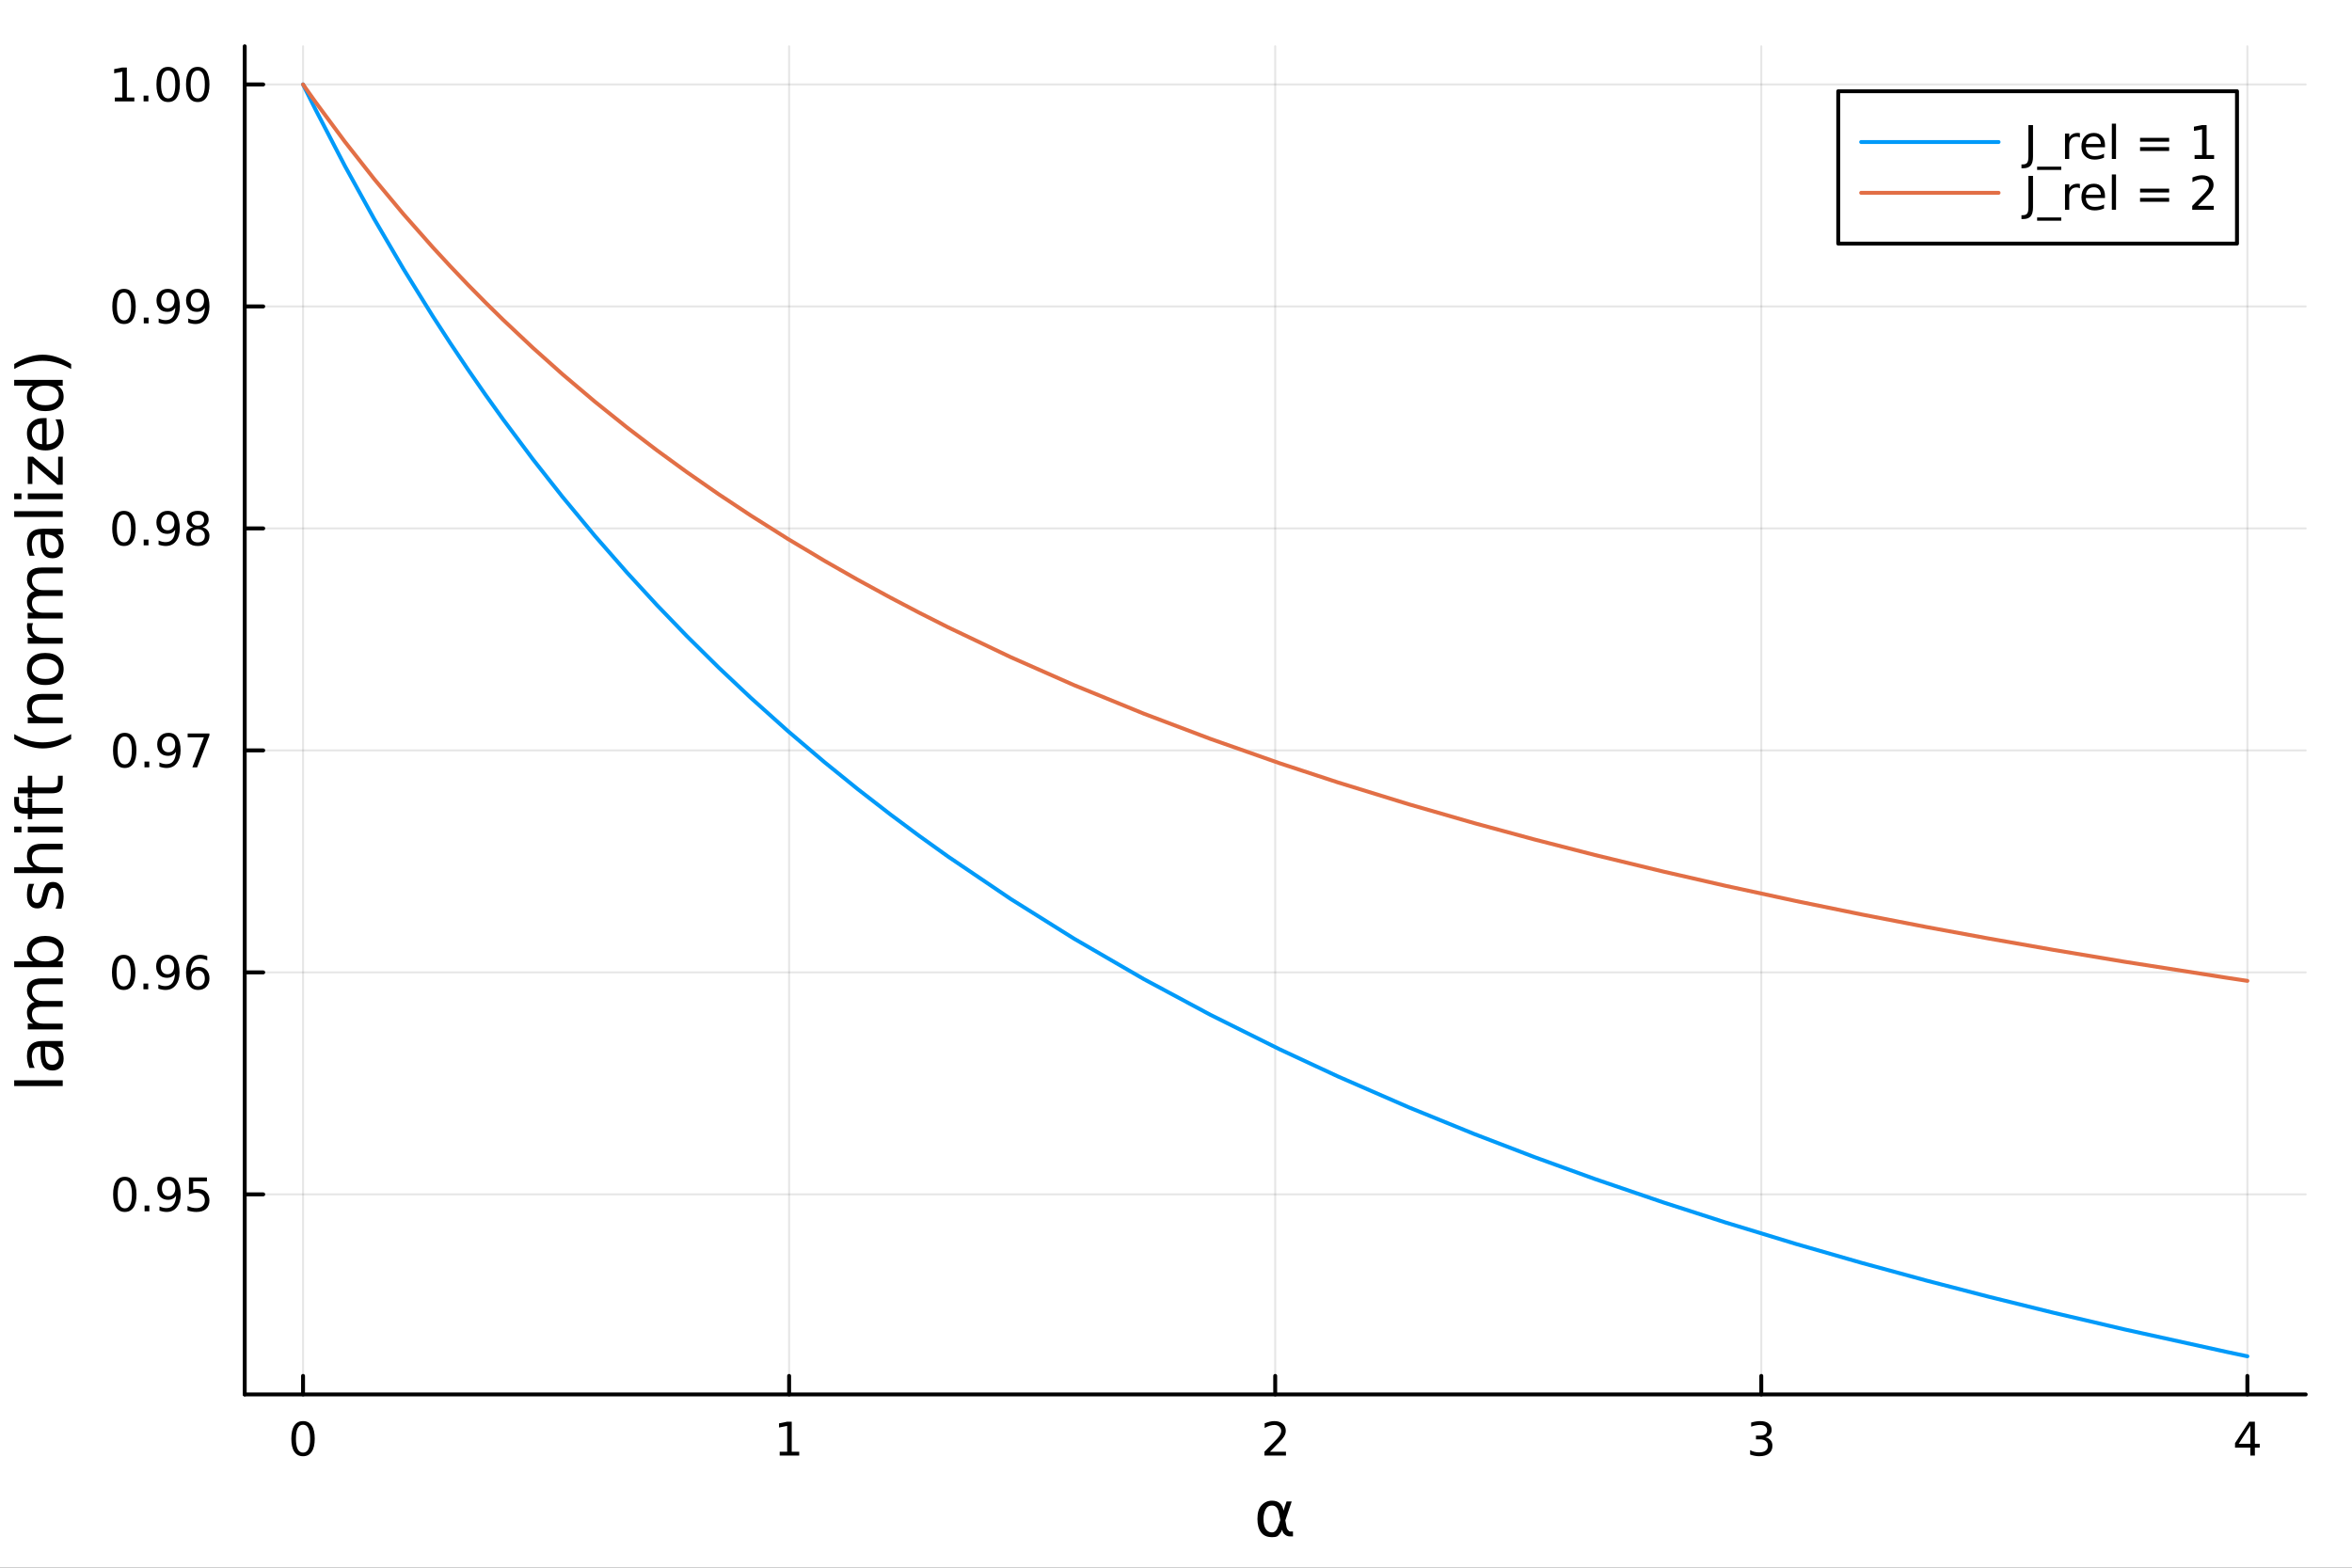 <?xml version="1.0" encoding="utf-8"?>
<svg xmlns="http://www.w3.org/2000/svg" xmlns:xlink="http://www.w3.org/1999/xlink" width="600" height="400" viewBox="0 0 2400 1600">
<rect x="0" y="0" width="2400" height="1600" fill="#333333" stroke="none"/>
<defs>
  <clipPath id="clip890">
    <rect x="0" y="0" width="2400" height="1600"/>
  </clipPath>
</defs>
<path clip-path="url(#clip890)" d="M0 1600 L2400 1600 L2400 0 L0 0  Z" fill="#ffffff" fill-rule="evenodd" fill-opacity="1"/>
<defs>
  <clipPath id="clip891">
    <rect x="480" y="0" width="1681" height="1600"/>
  </clipPath>
</defs>
<path clip-path="url(#clip890)" d="M249.704 1423.18 L2352.76 1423.18 L2352.76 47.244 L249.704 47.244  Z" fill="#ffffff" fill-rule="evenodd" fill-opacity="1"/>
<defs>
  <clipPath id="clip892">
    <rect x="249" y="47" width="2104" height="1377"/>
  </clipPath>
</defs>
<polyline clip-path="url(#clip892)" style="stroke:#000000; stroke-linecap:round; stroke-linejoin:round; stroke-width:2; stroke-opacity:0.1; fill:none" points="309.224,1423.18 309.224,47.244 "/>
<polyline clip-path="url(#clip892)" style="stroke:#000000; stroke-linecap:round; stroke-linejoin:round; stroke-width:2; stroke-opacity:0.1; fill:none" points="805.227,1423.18 805.227,47.244 "/>
<polyline clip-path="url(#clip892)" style="stroke:#000000; stroke-linecap:round; stroke-linejoin:round; stroke-width:2; stroke-opacity:0.1; fill:none" points="1301.23,1423.18 1301.23,47.244 "/>
<polyline clip-path="url(#clip892)" style="stroke:#000000; stroke-linecap:round; stroke-linejoin:round; stroke-width:2; stroke-opacity:0.1; fill:none" points="1797.23,1423.18 1797.23,47.244 "/>
<polyline clip-path="url(#clip892)" style="stroke:#000000; stroke-linecap:round; stroke-linejoin:round; stroke-width:2; stroke-opacity:0.1; fill:none" points="2293.24,1423.18 2293.24,47.244 "/>
<polyline clip-path="url(#clip890)" style="stroke:#000000; stroke-linecap:round; stroke-linejoin:round; stroke-width:4; stroke-opacity:1; fill:none" points="249.704,1423.18 2352.76,1423.18 "/>
<polyline clip-path="url(#clip890)" style="stroke:#000000; stroke-linecap:round; stroke-linejoin:round; stroke-width:4; stroke-opacity:1; fill:none" points="309.224,1423.18 309.224,1404.28 "/>
<polyline clip-path="url(#clip890)" style="stroke:#000000; stroke-linecap:round; stroke-linejoin:round; stroke-width:4; stroke-opacity:1; fill:none" points="805.227,1423.18 805.227,1404.28 "/>
<polyline clip-path="url(#clip890)" style="stroke:#000000; stroke-linecap:round; stroke-linejoin:round; stroke-width:4; stroke-opacity:1; fill:none" points="1301.23,1423.18 1301.23,1404.28 "/>
<polyline clip-path="url(#clip890)" style="stroke:#000000; stroke-linecap:round; stroke-linejoin:round; stroke-width:4; stroke-opacity:1; fill:none" points="1797.23,1423.18 1797.23,1404.28 "/>
<polyline clip-path="url(#clip890)" style="stroke:#000000; stroke-linecap:round; stroke-linejoin:round; stroke-width:4; stroke-opacity:1; fill:none" points="2293.24,1423.18 2293.24,1404.28 "/>
<path clip-path="url(#clip890)" d="M309.224 1454.1 Q305.613 1454.1 303.785 1457.66 Q301.979 1461.2 301.979 1468.33 Q301.979 1475.44 303.785 1479.01 Q305.613 1482.55 309.224 1482.55 Q312.859 1482.55 314.664 1479.01 Q316.493 1475.44 316.493 1468.33 Q316.493 1461.2 314.664 1457.66 Q312.859 1454.1 309.224 1454.1 M309.224 1450.39 Q315.035 1450.39 318.09 1455 Q321.169 1459.58 321.169 1468.33 Q321.169 1477.06 318.09 1481.67 Q315.035 1486.25 309.224 1486.25 Q303.414 1486.25 300.336 1481.67 Q297.28 1477.06 297.28 1468.33 Q297.28 1459.58 300.336 1455 Q303.414 1450.39 309.224 1450.39 Z" fill="#000000" fill-rule="evenodd" fill-opacity="1" /><path clip-path="url(#clip890)" d="M795.609 1481.64 L803.248 1481.64 L803.248 1455.28 L794.938 1456.95 L794.938 1452.69 L803.202 1451.02 L807.878 1451.02 L807.878 1481.64 L815.516 1481.64 L815.516 1485.58 L795.609 1485.58 L795.609 1481.64 Z" fill="#000000" fill-rule="evenodd" fill-opacity="1" /><path clip-path="url(#clip890)" d="M1295.88 1481.64 L1312.2 1481.64 L1312.2 1485.58 L1290.26 1485.58 L1290.26 1481.64 Q1292.92 1478.89 1297.5 1474.26 Q1302.11 1469.61 1303.29 1468.27 Q1305.54 1465.74 1306.42 1464.01 Q1307.32 1462.25 1307.32 1460.56 Q1307.32 1457.8 1305.37 1456.07 Q1303.45 1454.33 1300.35 1454.33 Q1298.15 1454.33 1295.7 1455.09 Q1293.27 1455.86 1290.49 1457.41 L1290.49 1452.69 Q1293.31 1451.55 1295.77 1450.97 Q1298.22 1450.39 1300.26 1450.39 Q1305.63 1450.39 1308.82 1453.08 Q1312.02 1455.77 1312.02 1460.26 Q1312.02 1462.39 1311.21 1464.31 Q1310.42 1466.2 1308.31 1468.8 Q1307.73 1469.47 1304.63 1472.69 Q1301.53 1475.88 1295.88 1481.64 Z" fill="#000000" fill-rule="evenodd" fill-opacity="1" /><path clip-path="url(#clip890)" d="M1801.48 1466.95 Q1804.84 1467.66 1806.71 1469.93 Q1808.61 1472.2 1808.61 1475.53 Q1808.61 1480.65 1805.09 1483.45 Q1801.57 1486.25 1795.09 1486.25 Q1792.92 1486.25 1790.6 1485.81 Q1788.31 1485.39 1785.86 1484.54 L1785.86 1480.02 Q1787.8 1481.16 1790.11 1481.74 Q1792.43 1482.32 1794.95 1482.32 Q1799.35 1482.32 1801.64 1480.58 Q1803.96 1478.84 1803.96 1475.53 Q1803.96 1472.48 1801.8 1470.77 Q1799.67 1469.03 1795.86 1469.03 L1791.83 1469.03 L1791.83 1465.19 L1796.04 1465.19 Q1799.49 1465.19 1801.32 1463.82 Q1803.15 1462.43 1803.15 1459.84 Q1803.15 1457.18 1801.25 1455.77 Q1799.37 1454.33 1795.86 1454.33 Q1793.93 1454.33 1791.74 1454.75 Q1789.54 1455.16 1786.9 1456.04 L1786.9 1451.88 Q1789.56 1451.14 1791.87 1450.77 Q1794.21 1450.39 1796.27 1450.39 Q1801.6 1450.39 1804.7 1452.83 Q1807.8 1455.23 1807.8 1459.35 Q1807.8 1462.22 1806.16 1464.21 Q1804.51 1466.18 1801.48 1466.95 Z" fill="#000000" fill-rule="evenodd" fill-opacity="1" /><path clip-path="url(#clip890)" d="M2296.24 1455.09 L2284.44 1473.54 L2296.24 1473.54 L2296.24 1455.09 M2295.02 1451.02 L2300.9 1451.02 L2300.9 1473.54 L2305.83 1473.54 L2305.83 1477.43 L2300.9 1477.43 L2300.9 1485.58 L2296.24 1485.58 L2296.24 1477.43 L2280.64 1477.43 L2280.64 1472.92 L2295.02 1451.02 Z" fill="#000000" fill-rule="evenodd" fill-opacity="1" /><path clip-path="url(#clip890)" d="M1306.43 1551.46 L1305.03 1544.11 Q1303.6 1536.57 1297.94 1536.57 Q1293.67 1536.57 1291.73 1540.07 Q1289.28 1544.46 1289.28 1550.25 Q1289.28 1557.25 1291.67 1560.6 Q1294.08 1564 1297.94 1564 Q1302.2 1564 1304.49 1557.22 L1306.43 1551.46 M1309.71 1541.72 L1312.86 1532.4 L1318.08 1532.4 L1311.56 1551.72 L1312.83 1558.69 Q1313.12 1560.25 1314.23 1561.55 Q1315.54 1563.08 1316.56 1563.08 L1319.36 1563.08 L1319.36 1568.04 L1315.86 1568.04 Q1312.86 1568.04 1310.19 1565.37 Q1308.88 1564.03 1308.34 1561.23 Q1306.88 1564.77 1303.89 1567.53 Q1302.49 1568.84 1297.94 1568.84 Q1290.46 1568.84 1286.83 1564 Q1283.1 1559 1283.1 1550.25 Q1283.1 1540.89 1287.15 1536.5 Q1291.63 1531.6 1297.94 1531.6 Q1307.83 1531.6 1309.71 1541.72 Z" fill="#000000" fill-rule="evenodd" fill-opacity="1" /><polyline clip-path="url(#clip892)" style="stroke:#000000; stroke-linecap:round; stroke-linejoin:round; stroke-width:2; stroke-opacity:0.1; fill:none" points="249.704,1218.98 2352.76,1218.98 "/>
<polyline clip-path="url(#clip892)" style="stroke:#000000; stroke-linecap:round; stroke-linejoin:round; stroke-width:2; stroke-opacity:0.1; fill:none" points="249.704,992.421 2352.76,992.421 "/>
<polyline clip-path="url(#clip892)" style="stroke:#000000; stroke-linecap:round; stroke-linejoin:round; stroke-width:2; stroke-opacity:0.1; fill:none" points="249.704,765.862 2352.76,765.862 "/>
<polyline clip-path="url(#clip892)" style="stroke:#000000; stroke-linecap:round; stroke-linejoin:round; stroke-width:2; stroke-opacity:0.1; fill:none" points="249.704,539.303 2352.76,539.303 "/>
<polyline clip-path="url(#clip892)" style="stroke:#000000; stroke-linecap:round; stroke-linejoin:round; stroke-width:2; stroke-opacity:0.1; fill:none" points="249.704,312.744 2352.76,312.744 "/>
<polyline clip-path="url(#clip892)" style="stroke:#000000; stroke-linecap:round; stroke-linejoin:round; stroke-width:2; stroke-opacity:0.1; fill:none" points="249.704,86.186 2352.76,86.186 "/>
<polyline clip-path="url(#clip890)" style="stroke:#000000; stroke-linecap:round; stroke-linejoin:round; stroke-width:4; stroke-opacity:1; fill:none" points="249.704,1423.18 249.704,47.244 "/>
<polyline clip-path="url(#clip890)" style="stroke:#000000; stroke-linecap:round; stroke-linejoin:round; stroke-width:4; stroke-opacity:1; fill:none" points="249.704,1218.98 268.602,1218.98 "/>
<polyline clip-path="url(#clip890)" style="stroke:#000000; stroke-linecap:round; stroke-linejoin:round; stroke-width:4; stroke-opacity:1; fill:none" points="249.704,992.421 268.602,992.421 "/>
<polyline clip-path="url(#clip890)" style="stroke:#000000; stroke-linecap:round; stroke-linejoin:round; stroke-width:4; stroke-opacity:1; fill:none" points="249.704,765.862 268.602,765.862 "/>
<polyline clip-path="url(#clip890)" style="stroke:#000000; stroke-linecap:round; stroke-linejoin:round; stroke-width:4; stroke-opacity:1; fill:none" points="249.704,539.303 268.602,539.303 "/>
<polyline clip-path="url(#clip890)" style="stroke:#000000; stroke-linecap:round; stroke-linejoin:round; stroke-width:4; stroke-opacity:1; fill:none" points="249.704,312.744 268.602,312.744 "/>
<polyline clip-path="url(#clip890)" style="stroke:#000000; stroke-linecap:round; stroke-linejoin:round; stroke-width:4; stroke-opacity:1; fill:none" points="249.704,86.186 268.602,86.186 "/>
<path clip-path="url(#clip890)" d="M127.362 1204.78 Q123.751 1204.78 121.922 1208.34 Q120.117 1211.88 120.117 1219.01 Q120.117 1226.12 121.922 1229.69 Q123.751 1233.23 127.362 1233.23 Q130.996 1233.23 132.802 1229.69 Q134.63 1226.12 134.63 1219.01 Q134.63 1211.88 132.802 1208.34 Q130.996 1204.78 127.362 1204.78 M127.362 1201.07 Q133.172 1201.07 136.228 1205.68 Q139.306 1210.26 139.306 1219.01 Q139.306 1227.74 136.228 1232.35 Q133.172 1236.93 127.362 1236.93 Q121.552 1236.93 118.473 1232.35 Q115.418 1227.74 115.418 1219.01 Q115.418 1210.26 118.473 1205.68 Q121.552 1201.07 127.362 1201.07 Z" fill="#000000" fill-rule="evenodd" fill-opacity="1" /><path clip-path="url(#clip890)" d="M147.524 1230.38 L152.408 1230.38 L152.408 1236.26 L147.524 1236.26 L147.524 1230.38 Z" fill="#000000" fill-rule="evenodd" fill-opacity="1" /><path clip-path="url(#clip890)" d="M162.732 1235.54 L162.732 1231.28 Q164.491 1232.12 166.297 1232.56 Q168.102 1233 169.839 1233 Q174.468 1233 176.899 1229.89 Q179.352 1226.77 179.7 1220.43 Q178.357 1222.42 176.297 1223.48 Q174.237 1224.55 171.737 1224.55 Q166.552 1224.55 163.519 1221.42 Q160.51 1218.27 160.51 1212.83 Q160.51 1207.51 163.658 1204.29 Q166.806 1201.07 172.038 1201.07 Q178.033 1201.07 181.181 1205.68 Q184.352 1210.26 184.352 1219.01 Q184.352 1227.19 180.464 1232.07 Q176.598 1236.93 170.047 1236.93 Q168.288 1236.93 166.482 1236.58 Q164.677 1236.24 162.732 1235.54 M172.038 1220.89 Q175.186 1220.89 177.014 1218.74 Q178.866 1216.58 178.866 1212.83 Q178.866 1209.11 177.014 1206.95 Q175.186 1204.78 172.038 1204.78 Q168.889 1204.78 167.038 1206.95 Q165.209 1209.11 165.209 1212.83 Q165.209 1216.58 167.038 1218.74 Q168.889 1220.89 172.038 1220.89 Z" fill="#000000" fill-rule="evenodd" fill-opacity="1" /><path clip-path="url(#clip890)" d="M192.801 1201.7 L211.158 1201.7 L211.158 1205.63 L197.084 1205.63 L197.084 1214.11 Q198.102 1213.76 199.121 1213.6 Q200.139 1213.41 201.158 1213.41 Q206.945 1213.41 210.324 1216.58 Q213.704 1219.76 213.704 1225.17 Q213.704 1230.75 210.232 1233.85 Q206.76 1236.93 200.44 1236.93 Q198.264 1236.93 195.996 1236.56 Q193.75 1236.19 191.343 1235.45 L191.343 1230.75 Q193.426 1231.88 195.649 1232.44 Q197.871 1233 200.348 1233 Q204.352 1233 206.69 1230.89 Q209.028 1228.78 209.028 1225.17 Q209.028 1221.56 206.69 1219.45 Q204.352 1217.35 200.348 1217.35 Q198.473 1217.35 196.598 1217.76 Q194.746 1218.18 192.801 1219.06 L192.801 1201.7 Z" fill="#000000" fill-rule="evenodd" fill-opacity="1" /><path clip-path="url(#clip890)" d="M126.205 978.22 Q122.593 978.22 120.765 981.784 Q118.959 985.326 118.959 992.456 Q118.959 999.562 120.765 1003.13 Q122.593 1006.67 126.205 1006.67 Q129.839 1006.67 131.644 1003.13 Q133.473 999.562 133.473 992.456 Q133.473 985.326 131.644 981.784 Q129.839 978.22 126.205 978.22 M126.205 974.516 Q132.015 974.516 135.07 979.122 Q138.149 983.706 138.149 992.456 Q138.149 1001.18 135.07 1005.79 Q132.015 1010.37 126.205 1010.37 Q120.394 1010.37 117.316 1005.79 Q114.26 1001.18 114.26 992.456 Q114.26 983.706 117.316 979.122 Q120.394 974.516 126.205 974.516 Z" fill="#000000" fill-rule="evenodd" fill-opacity="1" /><path clip-path="url(#clip890)" d="M146.366 1003.82 L151.251 1003.82 L151.251 1009.7 L146.366 1009.7 L146.366 1003.82 Z" fill="#000000" fill-rule="evenodd" fill-opacity="1" /><path clip-path="url(#clip890)" d="M161.575 1008.98 L161.575 1004.72 Q163.334 1005.56 165.14 1006 Q166.945 1006.44 168.681 1006.44 Q173.311 1006.44 175.741 1003.34 Q178.195 1000.21 178.542 993.868 Q177.2 995.858 175.139 996.923 Q173.079 997.988 170.579 997.988 Q165.394 997.988 162.362 994.863 Q159.353 991.715 159.353 986.275 Q159.353 980.951 162.501 977.733 Q165.649 974.516 170.88 974.516 Q176.876 974.516 180.024 979.122 Q183.195 983.706 183.195 992.456 Q183.195 1000.63 179.306 1005.51 Q175.44 1010.37 168.889 1010.37 Q167.13 1010.37 165.325 1010.02 Q163.519 1009.68 161.575 1008.98 M170.88 994.331 Q174.028 994.331 175.857 992.178 Q177.709 990.025 177.709 986.275 Q177.709 982.548 175.857 980.395 Q174.028 978.22 170.88 978.22 Q167.732 978.22 165.88 980.395 Q164.052 982.548 164.052 986.275 Q164.052 990.025 165.88 992.178 Q167.732 994.331 170.88 994.331 Z" fill="#000000" fill-rule="evenodd" fill-opacity="1" /><path clip-path="url(#clip890)" d="M202.176 990.557 Q199.028 990.557 197.176 992.71 Q195.348 994.863 195.348 998.613 Q195.348 1002.34 197.176 1004.52 Q199.028 1006.67 202.176 1006.67 Q205.324 1006.67 207.153 1004.52 Q209.005 1002.34 209.005 998.613 Q209.005 994.863 207.153 992.71 Q205.324 990.557 202.176 990.557 M211.459 975.905 L211.459 980.164 Q209.699 979.331 207.894 978.891 Q206.112 978.451 204.352 978.451 Q199.723 978.451 197.269 981.576 Q194.838 984.701 194.491 991.02 Q195.857 989.007 197.917 987.942 Q199.977 986.854 202.454 986.854 Q207.662 986.854 210.672 990.025 Q213.704 993.173 213.704 998.613 Q213.704 1003.94 210.556 1007.15 Q207.408 1010.37 202.176 1010.37 Q196.181 1010.37 193.01 1005.79 Q189.838 1001.18 189.838 992.456 Q189.838 984.261 193.727 979.4 Q197.616 974.516 204.167 974.516 Q205.926 974.516 207.709 974.863 Q209.514 975.21 211.459 975.905 Z" fill="#000000" fill-rule="evenodd" fill-opacity="1" /><path clip-path="url(#clip890)" d="M127.269 751.661 Q123.658 751.661 121.83 755.226 Q120.024 758.767 120.024 765.897 Q120.024 773.003 121.83 776.568 Q123.658 780.11 127.269 780.11 Q130.904 780.11 132.709 776.568 Q134.538 773.003 134.538 765.897 Q134.538 758.767 132.709 755.226 Q130.904 751.661 127.269 751.661 M127.269 747.957 Q133.08 747.957 136.135 752.564 Q139.214 757.147 139.214 765.897 Q139.214 774.624 136.135 779.23 Q133.08 783.813 127.269 783.813 Q121.459 783.813 118.381 779.23 Q115.325 774.624 115.325 765.897 Q115.325 757.147 118.381 752.564 Q121.459 747.957 127.269 747.957 Z" fill="#000000" fill-rule="evenodd" fill-opacity="1" /><path clip-path="url(#clip890)" d="M147.431 777.262 L152.316 777.262 L152.316 783.142 L147.431 783.142 L147.431 777.262 Z" fill="#000000" fill-rule="evenodd" fill-opacity="1" /><path clip-path="url(#clip890)" d="M162.64 782.424 L162.64 778.165 Q164.399 778.999 166.204 779.438 Q168.01 779.878 169.746 779.878 Q174.376 779.878 176.806 776.776 Q179.26 773.651 179.607 767.309 Q178.264 769.3 176.204 770.364 Q174.144 771.429 171.644 771.429 Q166.459 771.429 163.427 768.304 Q160.417 765.156 160.417 759.716 Q160.417 754.392 163.565 751.175 Q166.714 747.957 171.945 747.957 Q177.94 747.957 181.089 752.564 Q184.26 757.147 184.26 765.897 Q184.26 774.068 180.371 778.952 Q176.505 783.813 169.954 783.813 Q168.195 783.813 166.39 783.466 Q164.584 783.119 162.64 782.424 M171.945 767.772 Q175.093 767.772 176.922 765.619 Q178.774 763.466 178.774 759.716 Q178.774 755.989 176.922 753.837 Q175.093 751.661 171.945 751.661 Q168.797 751.661 166.945 753.837 Q165.116 755.989 165.116 759.716 Q165.116 763.466 166.945 765.619 Q168.797 767.772 171.945 767.772 Z" fill="#000000" fill-rule="evenodd" fill-opacity="1" /><path clip-path="url(#clip890)" d="M191.482 748.582 L213.704 748.582 L213.704 750.573 L201.158 783.142 L196.274 783.142 L208.079 752.517 L191.482 752.517 L191.482 748.582 Z" fill="#000000" fill-rule="evenodd" fill-opacity="1" /><path clip-path="url(#clip890)" d="M126.459 525.102 Q122.848 525.102 121.019 528.667 Q119.214 532.208 119.214 539.338 Q119.214 546.444 121.019 550.009 Q122.848 553.551 126.459 553.551 Q130.093 553.551 131.899 550.009 Q133.728 546.444 133.728 539.338 Q133.728 532.208 131.899 528.667 Q130.093 525.102 126.459 525.102 M126.459 521.398 Q132.269 521.398 135.325 526.005 Q138.404 530.588 138.404 539.338 Q138.404 548.065 135.325 552.671 Q132.269 557.255 126.459 557.255 Q120.649 557.255 117.57 552.671 Q114.515 548.065 114.515 539.338 Q114.515 530.588 117.57 526.005 Q120.649 521.398 126.459 521.398 Z" fill="#000000" fill-rule="evenodd" fill-opacity="1" /><path clip-path="url(#clip890)" d="M146.621 550.704 L151.505 550.704 L151.505 556.583 L146.621 556.583 L146.621 550.704 Z" fill="#000000" fill-rule="evenodd" fill-opacity="1" /><path clip-path="url(#clip890)" d="M161.829 555.866 L161.829 551.606 Q163.589 552.44 165.394 552.88 Q167.2 553.319 168.936 553.319 Q173.565 553.319 175.996 550.218 Q178.45 547.093 178.797 540.75 Q177.454 542.741 175.394 543.806 Q173.334 544.87 170.834 544.87 Q165.649 544.87 162.616 541.745 Q159.607 538.597 159.607 533.157 Q159.607 527.833 162.755 524.616 Q165.903 521.398 171.135 521.398 Q177.13 521.398 180.278 526.005 Q183.45 530.588 183.45 539.338 Q183.45 547.509 179.561 552.393 Q175.695 557.255 169.144 557.255 Q167.385 557.255 165.579 556.907 Q163.774 556.56 161.829 555.866 M171.135 541.213 Q174.283 541.213 176.112 539.06 Q177.964 536.907 177.964 533.157 Q177.964 529.431 176.112 527.278 Q174.283 525.102 171.135 525.102 Q167.987 525.102 166.135 527.278 Q164.306 529.431 164.306 533.157 Q164.306 536.907 166.135 539.06 Q167.987 541.213 171.135 541.213 Z" fill="#000000" fill-rule="evenodd" fill-opacity="1" /><path clip-path="url(#clip890)" d="M201.852 540.171 Q198.519 540.171 196.598 541.954 Q194.7 543.736 194.7 546.861 Q194.7 549.986 196.598 551.768 Q198.519 553.551 201.852 553.551 Q205.186 553.551 207.107 551.768 Q209.028 549.963 209.028 546.861 Q209.028 543.736 207.107 541.954 Q205.209 540.171 201.852 540.171 M197.176 538.181 Q194.167 537.44 192.477 535.38 Q190.811 533.32 190.811 530.357 Q190.811 526.213 193.75 523.806 Q196.713 521.398 201.852 521.398 Q207.014 521.398 209.954 523.806 Q212.894 526.213 212.894 530.357 Q212.894 533.32 211.204 535.38 Q209.537 537.44 206.551 538.181 Q209.931 538.968 211.806 541.259 Q213.704 543.551 213.704 546.861 Q213.704 551.884 210.625 554.569 Q207.57 557.255 201.852 557.255 Q196.135 557.255 193.056 554.569 Q190 551.884 190 546.861 Q190 543.551 191.899 541.259 Q193.797 538.968 197.176 538.181 M195.463 530.796 Q195.463 533.482 197.13 534.986 Q198.82 536.491 201.852 536.491 Q204.862 536.491 206.551 534.986 Q208.264 533.482 208.264 530.796 Q208.264 528.111 206.551 526.607 Q204.862 525.102 201.852 525.102 Q198.82 525.102 197.13 526.607 Q195.463 528.111 195.463 530.796 Z" fill="#000000" fill-rule="evenodd" fill-opacity="1" /><path clip-path="url(#clip890)" d="M126.552 298.543 Q122.941 298.543 121.112 302.108 Q119.306 305.65 119.306 312.779 Q119.306 319.886 121.112 323.45 Q122.941 326.992 126.552 326.992 Q130.186 326.992 131.992 323.45 Q133.82 319.886 133.82 312.779 Q133.82 305.65 131.992 302.108 Q130.186 298.543 126.552 298.543 M126.552 294.839 Q132.362 294.839 135.417 299.446 Q138.496 304.029 138.496 312.779 Q138.496 321.506 135.417 326.112 Q132.362 330.696 126.552 330.696 Q120.742 330.696 117.663 326.112 Q114.607 321.506 114.607 312.779 Q114.607 304.029 117.663 299.446 Q120.742 294.839 126.552 294.839 Z" fill="#000000" fill-rule="evenodd" fill-opacity="1" /><path clip-path="url(#clip890)" d="M146.714 324.145 L151.598 324.145 L151.598 330.024 L146.714 330.024 L146.714 324.145 Z" fill="#000000" fill-rule="evenodd" fill-opacity="1" /><path clip-path="url(#clip890)" d="M161.922 329.307 L161.922 325.048 Q163.681 325.881 165.487 326.321 Q167.292 326.761 169.028 326.761 Q173.658 326.761 176.089 323.659 Q178.542 320.534 178.889 314.191 Q177.547 316.182 175.487 317.247 Q173.427 318.312 170.927 318.312 Q165.741 318.312 162.709 315.187 Q159.7 312.038 159.7 306.599 Q159.7 301.275 162.848 298.057 Q165.996 294.839 171.227 294.839 Q177.223 294.839 180.371 299.446 Q183.542 304.029 183.542 312.779 Q183.542 320.95 179.653 325.835 Q175.788 330.696 169.237 330.696 Q167.477 330.696 165.672 330.349 Q163.866 330.001 161.922 329.307 M171.227 314.654 Q174.376 314.654 176.204 312.501 Q178.056 310.349 178.056 306.599 Q178.056 302.872 176.204 300.719 Q174.376 298.543 171.227 298.543 Q168.079 298.543 166.227 300.719 Q164.399 302.872 164.399 306.599 Q164.399 310.349 166.227 312.501 Q168.079 314.654 171.227 314.654 Z" fill="#000000" fill-rule="evenodd" fill-opacity="1" /><path clip-path="url(#clip890)" d="M192.084 329.307 L192.084 325.048 Q193.843 325.881 195.649 326.321 Q197.454 326.761 199.19 326.761 Q203.82 326.761 206.25 323.659 Q208.704 320.534 209.051 314.191 Q207.709 316.182 205.649 317.247 Q203.588 318.312 201.088 318.312 Q195.903 318.312 192.871 315.187 Q189.862 312.038 189.862 306.599 Q189.862 301.275 193.01 298.057 Q196.158 294.839 201.389 294.839 Q207.385 294.839 210.533 299.446 Q213.704 304.029 213.704 312.779 Q213.704 320.95 209.815 325.835 Q205.949 330.696 199.399 330.696 Q197.639 330.696 195.834 330.349 Q194.028 330.001 192.084 329.307 M201.389 314.654 Q204.537 314.654 206.366 312.501 Q208.218 310.349 208.218 306.599 Q208.218 302.872 206.366 300.719 Q204.537 298.543 201.389 298.543 Q198.241 298.543 196.389 300.719 Q194.561 302.872 194.561 306.599 Q194.561 310.349 196.389 312.501 Q198.241 314.654 201.389 314.654 Z" fill="#000000" fill-rule="evenodd" fill-opacity="1" /><path clip-path="url(#clip890)" d="M117.177 99.531 L124.816 99.531 L124.816 73.165 L116.506 74.832 L116.506 70.572 L124.769 68.906 L129.445 68.906 L129.445 99.531 L137.084 99.531 L137.084 103.466 L117.177 103.466 L117.177 99.531 Z" fill="#000000" fill-rule="evenodd" fill-opacity="1" /><path clip-path="url(#clip890)" d="M146.529 97.586 L151.413 97.586 L151.413 103.466 L146.529 103.466 L146.529 97.586 Z" fill="#000000" fill-rule="evenodd" fill-opacity="1" /><path clip-path="url(#clip890)" d="M171.598 71.984 Q167.987 71.984 166.158 75.549 Q164.352 79.091 164.352 86.22 Q164.352 93.327 166.158 96.892 Q167.987 100.433 171.598 100.433 Q175.232 100.433 177.038 96.892 Q178.866 93.327 178.866 86.22 Q178.866 79.091 177.038 75.549 Q175.232 71.984 171.598 71.984 M171.598 68.281 Q177.408 68.281 180.464 72.887 Q183.542 77.47 183.542 86.22 Q183.542 94.947 180.464 99.554 Q177.408 104.137 171.598 104.137 Q165.788 104.137 162.709 99.554 Q159.653 94.947 159.653 86.22 Q159.653 77.47 162.709 72.887 Q165.788 68.281 171.598 68.281 Z" fill="#000000" fill-rule="evenodd" fill-opacity="1" /><path clip-path="url(#clip890)" d="M201.76 71.984 Q198.149 71.984 196.32 75.549 Q194.514 79.091 194.514 86.22 Q194.514 93.327 196.32 96.892 Q198.149 100.433 201.76 100.433 Q205.394 100.433 207.199 96.892 Q209.028 93.327 209.028 86.22 Q209.028 79.091 207.199 75.549 Q205.394 71.984 201.76 71.984 M201.76 68.281 Q207.57 68.281 210.625 72.887 Q213.704 77.47 213.704 86.22 Q213.704 94.947 210.625 99.554 Q207.57 104.137 201.76 104.137 Q195.95 104.137 192.871 99.554 Q189.815 94.947 189.815 86.22 Q189.815 77.47 192.871 72.887 Q195.95 68.281 201.76 68.281 Z" fill="#000000" fill-rule="evenodd" fill-opacity="1" /><path clip-path="url(#clip890)" d="M14.479 1108.43 L14.479 1102.58 L64.004 1102.58 L64.004 1108.43 L14.479 1108.43 Z" fill="#000000" fill-rule="evenodd" fill-opacity="1" /><path clip-path="url(#clip890)" d="M46.085 1074.12 Q46.085 1081.22 47.708 1083.96 Q49.331 1086.69 53.246 1086.69 Q56.365 1086.69 58.211 1084.66 Q60.026 1082.59 60.026 1079.06 Q60.026 1074.19 56.588 1071.26 Q53.119 1068.3 47.39 1068.3 L46.085 1068.3 L46.085 1074.12 M43.666 1062.44 L64.004 1062.44 L64.004 1068.3 L58.593 1068.3 Q61.84 1070.3 63.399 1073.29 Q64.927 1076.29 64.927 1080.62 Q64.927 1086.09 61.872 1089.34 Q58.784 1092.55 53.628 1092.55 Q47.612 1092.55 44.557 1088.54 Q41.501 1084.5 41.501 1076.51 L41.501 1068.3 L40.928 1068.3 Q36.886 1068.3 34.69 1070.97 Q32.462 1073.61 32.462 1078.42 Q32.462 1081.47 33.194 1084.37 Q33.926 1087.27 35.39 1089.94 L29.98 1089.94 Q28.738 1086.73 28.133 1083.7 Q27.497 1080.68 27.497 1077.81 Q27.497 1070.08 31.507 1066.26 Q35.518 1062.44 43.666 1062.44 Z" fill="#000000" fill-rule="evenodd" fill-opacity="1" /><path clip-path="url(#clip890)" d="M35.199 1022.62 Q31.253 1020.43 29.375 1017.37 Q27.497 1014.32 27.497 1010.18 Q27.497 1004.61 31.412 1001.58 Q35.295 998.561 42.488 998.561 L64.004 998.561 L64.004 1004.45 L42.679 1004.45 Q37.555 1004.45 35.072 1006.26 Q32.589 1008.08 32.589 1011.8 Q32.589 1016.35 35.613 1019 Q38.637 1021.64 43.857 1021.64 L64.004 1021.64 L64.004 1027.53 L42.679 1027.53 Q37.523 1027.53 35.072 1029.34 Q32.589 1031.15 32.589 1034.94 Q32.589 1039.43 35.645 1042.07 Q38.669 1044.71 43.857 1044.71 L64.004 1044.71 L64.004 1050.6 L28.356 1050.6 L28.356 1044.71 L33.894 1044.71 Q30.616 1042.71 29.056 1039.91 Q27.497 1037.11 27.497 1033.25 Q27.497 1029.37 29.47 1026.67 Q31.444 1023.93 35.199 1022.62 Z" fill="#000000" fill-rule="evenodd" fill-opacity="1" /><path clip-path="url(#clip890)" d="M46.212 961.29 Q39.751 961.29 36.09 963.964 Q32.398 966.605 32.398 971.252 Q32.398 975.899 36.09 978.573 Q39.751 981.215 46.212 981.215 Q52.673 981.215 56.365 978.573 Q60.026 975.899 60.026 971.252 Q60.026 966.605 56.365 963.964 Q52.673 961.29 46.212 961.29 M33.767 981.215 Q30.584 979.369 29.056 976.568 Q27.497 973.735 27.497 969.82 Q27.497 963.327 32.653 959.285 Q37.809 955.211 46.212 955.211 Q54.615 955.211 59.771 959.285 Q64.927 963.327 64.927 969.82 Q64.927 973.735 63.399 976.568 Q61.84 979.369 58.657 981.215 L64.004 981.215 L64.004 987.103 L14.479 987.103 L14.479 981.215 L33.767 981.215 Z" fill="#000000" fill-rule="evenodd" fill-opacity="1" /><path clip-path="url(#clip890)" d="M29.407 902.057 L34.945 902.057 Q33.672 904.54 33.035 907.213 Q32.398 909.887 32.398 912.752 Q32.398 917.112 33.735 919.308 Q35.072 921.473 37.746 921.473 Q39.783 921.473 40.96 919.913 Q42.106 918.353 43.157 913.643 L43.602 911.638 Q44.939 905.399 47.39 902.789 Q49.809 900.147 54.169 900.147 Q59.134 900.147 62.031 904.094 Q64.927 908.009 64.927 914.884 Q64.927 917.749 64.354 920.868 Q63.813 923.955 62.699 927.393 L56.652 927.393 Q58.339 924.146 59.198 920.995 Q60.026 917.844 60.026 914.757 Q60.026 910.619 58.625 908.391 Q57.193 906.163 54.615 906.163 Q52.228 906.163 50.955 907.786 Q49.681 909.378 48.504 914.82 L48.026 916.857 Q46.88 922.3 44.525 924.719 Q42.138 927.138 38 927.138 Q32.971 927.138 30.234 923.573 Q27.497 920.008 27.497 913.452 Q27.497 910.205 27.974 907.341 Q28.452 904.476 29.407 902.057 Z" fill="#000000" fill-rule="evenodd" fill-opacity="1" /><path clip-path="url(#clip890)" d="M42.488 861.189 L64.004 861.189 L64.004 867.046 L42.679 867.046 Q37.618 867.046 35.104 869.019 Q32.589 870.992 32.589 874.939 Q32.589 879.682 35.613 882.419 Q38.637 885.156 43.857 885.156 L64.004 885.156 L64.004 891.044 L14.479 891.044 L14.479 885.156 L33.894 885.156 Q30.68 883.056 29.088 880.223 Q27.497 877.358 27.497 873.634 Q27.497 867.491 31.316 864.34 Q35.104 861.189 42.488 861.189 Z" fill="#000000" fill-rule="evenodd" fill-opacity="1" /><path clip-path="url(#clip890)" d="M28.356 849.508 L28.356 843.652 L64.004 843.652 L64.004 849.508 L28.356 849.508 M14.479 849.508 L14.479 843.652 L21.895 843.652 L21.895 849.508 L14.479 849.508 Z" fill="#000000" fill-rule="evenodd" fill-opacity="1" /><path clip-path="url(#clip890)" d="M14.479 813.351 L19.349 813.351 L19.349 818.953 Q19.349 822.104 20.622 823.345 Q21.895 824.555 25.205 824.555 L28.356 824.555 L28.356 814.911 L32.908 814.911 L32.908 824.555 L64.004 824.555 L64.004 830.443 L32.908 830.443 L32.908 836.045 L28.356 836.045 L28.356 830.443 L25.874 830.443 Q19.922 830.443 17.216 827.674 Q14.479 824.905 14.479 818.889 L14.479 813.351 Z" fill="#000000" fill-rule="evenodd" fill-opacity="1" /><path clip-path="url(#clip890)" d="M18.235 803.802 L28.356 803.802 L28.356 791.739 L32.908 791.739 L32.908 803.802 L52.259 803.802 Q56.62 803.802 57.861 802.625 Q59.103 801.415 59.103 797.755 L59.103 791.739 L64.004 791.739 L64.004 797.755 Q64.004 804.535 61.49 807.113 Q58.943 809.691 52.259 809.691 L32.908 809.691 L32.908 813.988 L28.356 813.988 L28.356 809.691 L18.235 809.691 L18.235 803.802 Z" fill="#000000" fill-rule="evenodd" fill-opacity="1" /><path clip-path="url(#clip890)" d="M14.543 749.248 Q21.863 753.513 29.025 755.582 Q36.186 757.651 43.538 757.651 Q50.891 757.651 58.116 755.582 Q65.309 753.482 72.598 749.248 L72.598 754.341 Q65.118 759.115 57.893 761.502 Q50.668 763.858 43.538 763.858 Q36.441 763.858 29.247 761.502 Q22.054 759.147 14.543 754.341 L14.543 749.248 Z" fill="#000000" fill-rule="evenodd" fill-opacity="1" /><path clip-path="url(#clip890)" d="M42.488 708.253 L64.004 708.253 L64.004 714.11 L42.679 714.11 Q37.618 714.11 35.104 716.083 Q32.589 718.056 32.589 722.003 Q32.589 726.746 35.613 729.483 Q38.637 732.22 43.857 732.22 L64.004 732.22 L64.004 738.108 L28.356 738.108 L28.356 732.22 L33.894 732.22 Q30.68 730.119 29.088 727.287 Q27.497 724.422 27.497 720.698 Q27.497 714.555 31.316 711.404 Q35.104 708.253 42.488 708.253 Z" fill="#000000" fill-rule="evenodd" fill-opacity="1" /><path clip-path="url(#clip890)" d="M32.462 682.759 Q32.462 687.469 36.154 690.206 Q39.815 692.944 46.212 692.944 Q52.609 692.944 56.302 690.238 Q59.962 687.501 59.962 682.759 Q59.962 678.08 56.27 675.342 Q52.578 672.605 46.212 672.605 Q39.878 672.605 36.186 675.342 Q32.462 678.08 32.462 682.759 M27.497 682.759 Q27.497 675.12 32.462 670.759 Q37.427 666.399 46.212 666.399 Q54.965 666.399 59.962 670.759 Q64.927 675.12 64.927 682.759 Q64.927 690.429 59.962 694.79 Q54.965 699.118 46.212 699.118 Q37.427 699.118 32.462 694.79 Q27.497 690.429 27.497 682.759 Z" fill="#000000" fill-rule="evenodd" fill-opacity="1" /><path clip-path="url(#clip890)" d="M33.831 636.034 Q33.258 637.021 33.003 638.199 Q32.717 639.344 32.717 640.745 Q32.717 645.71 35.963 648.384 Q39.178 651.025 45.225 651.025 L64.004 651.025 L64.004 656.914 L28.356 656.914 L28.356 651.025 L33.894 651.025 Q30.648 649.179 29.088 646.219 Q27.497 643.259 27.497 639.026 Q27.497 638.421 27.592 637.689 Q27.656 636.957 27.815 636.066 L33.831 636.034 Z" fill="#000000" fill-rule="evenodd" fill-opacity="1" /><path clip-path="url(#clip890)" d="M35.199 603.283 Q31.253 601.087 29.375 598.031 Q27.497 594.975 27.497 590.838 Q27.497 585.268 31.412 582.244 Q35.295 579.22 42.488 579.22 L64.004 579.22 L64.004 585.109 L42.679 585.109 Q37.555 585.109 35.072 586.923 Q32.589 588.737 32.589 592.461 Q32.589 597.012 35.613 599.654 Q38.637 602.296 43.857 602.296 L64.004 602.296 L64.004 608.184 L42.679 608.184 Q37.523 608.184 35.072 609.999 Q32.589 611.813 32.589 615.6 Q32.589 620.088 35.645 622.73 Q38.669 625.372 43.857 625.372 L64.004 625.372 L64.004 631.26 L28.356 631.26 L28.356 625.372 L33.894 625.372 Q30.616 623.367 29.056 620.566 Q27.497 617.765 27.497 613.913 Q27.497 610.03 29.47 607.325 Q31.444 604.588 35.199 603.283 Z" fill="#000000" fill-rule="evenodd" fill-opacity="1" /><path clip-path="url(#clip890)" d="M46.085 551.339 Q46.085 558.436 47.708 561.174 Q49.331 563.911 53.246 563.911 Q56.365 563.911 58.211 561.874 Q60.026 559.805 60.026 556.272 Q60.026 551.402 56.588 548.474 Q53.119 545.514 47.39 545.514 L46.085 545.514 L46.085 551.339 M43.666 539.657 L64.004 539.657 L64.004 545.514 L58.593 545.514 Q61.84 547.519 63.399 550.511 Q64.927 553.503 64.927 557.832 Q64.927 563.306 61.872 566.553 Q58.784 569.767 53.628 569.767 Q47.612 569.767 44.557 565.757 Q41.501 561.715 41.501 553.726 L41.501 545.514 L40.928 545.514 Q36.886 545.514 34.69 548.188 Q32.462 550.829 32.462 555.635 Q32.462 558.691 33.194 561.587 Q33.926 564.484 35.39 567.157 L29.98 567.157 Q28.738 563.943 28.133 560.919 Q27.497 557.895 27.497 555.031 Q27.497 547.296 31.507 543.477 Q35.518 539.657 43.666 539.657 Z" fill="#000000" fill-rule="evenodd" fill-opacity="1" /><path clip-path="url(#clip890)" d="M14.479 527.594 L14.479 521.738 L64.004 521.738 L64.004 527.594 L14.479 527.594 Z" fill="#000000" fill-rule="evenodd" fill-opacity="1" /><path clip-path="url(#clip890)" d="M28.356 509.484 L28.356 503.628 L64.004 503.628 L64.004 509.484 L28.356 509.484 M14.479 509.484 L14.479 503.628 L21.895 503.628 L21.895 509.484 L14.479 509.484 Z" fill="#000000" fill-rule="evenodd" fill-opacity="1" /><path clip-path="url(#clip890)" d="M28.356 493.92 L28.356 466.102 L33.703 466.102 L59.325 488.127 L59.325 466.102 L64.004 466.102 L64.004 494.716 L58.657 494.716 L33.035 472.69 L33.035 493.92 L28.356 493.92 Z" fill="#000000" fill-rule="evenodd" fill-opacity="1" /><path clip-path="url(#clip890)" d="M44.716 426.666 L47.581 426.666 L47.581 453.593 Q53.628 453.211 56.811 449.965 Q59.962 446.686 59.962 440.862 Q59.962 437.488 59.134 434.337 Q58.307 431.154 56.652 428.035 L62.19 428.035 Q63.527 431.186 64.227 434.496 Q64.927 437.806 64.927 441.212 Q64.927 449.742 59.962 454.739 Q54.997 459.704 46.53 459.704 Q37.777 459.704 32.653 454.994 Q27.497 450.251 27.497 442.23 Q27.497 435.037 32.144 430.868 Q36.759 426.666 44.716 426.666 M42.997 432.523 Q38.191 432.586 35.327 435.228 Q32.462 437.838 32.462 442.167 Q32.462 447.068 35.231 450.028 Q38 452.957 43.029 453.402 L42.997 432.523 Z" fill="#000000" fill-rule="evenodd" fill-opacity="1" /><path clip-path="url(#clip890)" d="M33.767 393.596 L14.479 393.596 L14.479 387.74 L64.004 387.74 L64.004 393.596 L58.657 393.596 Q61.84 395.442 63.399 398.275 Q64.927 401.076 64.927 405.023 Q64.927 411.484 59.771 415.558 Q54.615 419.6 46.212 419.6 Q37.809 419.6 32.653 415.558 Q27.497 411.484 27.497 405.023 Q27.497 401.076 29.056 398.275 Q30.584 395.442 33.767 393.596 M46.212 413.553 Q52.673 413.553 56.365 410.911 Q60.026 408.237 60.026 403.59 Q60.026 398.944 56.365 396.27 Q52.673 393.596 46.212 393.596 Q39.751 393.596 36.09 396.27 Q32.398 398.944 32.398 403.59 Q32.398 408.237 36.09 410.911 Q39.751 413.553 46.212 413.553 Z" fill="#000000" fill-rule="evenodd" fill-opacity="1" /><path clip-path="url(#clip890)" d="M14.543 376.6 L14.543 371.507 Q22.054 366.733 29.247 364.378 Q36.441 361.991 43.538 361.991 Q50.668 361.991 57.893 364.378 Q65.118 366.733 72.598 371.507 L72.598 376.6 Q65.309 372.367 58.116 370.298 Q50.891 368.197 43.538 368.197 Q36.186 368.197 29.025 370.298 Q21.863 372.367 14.543 376.6 Z" fill="#000000" fill-rule="evenodd" fill-opacity="1" /><polyline clip-path="url(#clip892)" style="stroke:#009af9; stroke-linecap:round; stroke-linejoin:round; stroke-width:4; stroke-opacity:1; fill:none" points="309.224,86.186 312.454,92.735 315.683,99.241 318.912,105.704 322.141,112.124 352,169.521 381.86,223.572 411.719,274.539 441.578,322.663 459.522,350.308 477.466,377.052 495.41,402.936 513.354,428.001 543.697,468.626 574.04,507.187 607.001,546.915 639.962,584.567 670.349,617.581 700.736,649.083 733.314,681.295 765.892,712.005 803.637,745.843 841.382,777.952 874.925,805.14 908.469,831.149 937.883,853.046 967.298,874.141 1031.44,917.564 1095.96,958.005 1167.29,999.353 1235.17,1035.77 1305.74,1070.92 1365.15,1098.59 1437.68,1130.21 1504.12,1157.29 1565.48,1180.84 1627.64,1203.38 1697.31,1227.2 1760.44,1247.58 1832.71,1269.62 1899.63,1288.9 1965.61,1306.92 2029.67,1323.55 2095.33,1339.78 2167.28,1356.68 2271.79,1379.72 2293.24,1384.24 "/>
<polyline clip-path="url(#clip892)" style="stroke:#e26f46; stroke-linecap:round; stroke-linejoin:round; stroke-width:4; stroke-opacity:1; fill:none" points="309.224,86.186 312.454,90.79 315.683,95.363 318.912,99.906 322.141,104.418 352,144.758 381.86,182.74 411.719,218.552 441.578,252.363 459.522,271.786 477.466,290.576 495.41,308.762 513.354,326.373 543.697,354.918 574.04,382.015 607.001,409.935 639.962,436.401 670.349,459.61 700.736,481.759 733.314,504.412 765.892,526.013 803.637,549.82 841.382,572.416 874.925,591.555 908.469,609.868 937.883,625.289 967.298,640.149 1031.44,670.749 1095.96,699.263 1167.29,728.433 1235.17,754.137 1305.74,778.969 1365.15,798.522 1437.68,820.882 1504.12,840.038 1565.48,856.706 1627.64,872.669 1697.31,889.549 1760.44,903.998 1832.71,919.632 1899.63,933.311 1965.61,946.107 2029.67,957.923 2095.33,969.458 2167.28,981.473 2271.79,997.864 2293.24,1001.08 "/>
<path clip-path="url(#clip890)" d="M1875.78 248.629 L2282.65 248.629 L2282.65 93.109 L1875.78 93.109  Z" fill="#ffffff" fill-rule="evenodd" fill-opacity="1"/>
<polyline clip-path="url(#clip890)" style="stroke:#000000; stroke-linecap:round; stroke-linejoin:round; stroke-width:4; stroke-opacity:1; fill:none" points="1875.78,248.629 2282.65,248.629 2282.65,93.109 1875.78,93.109 1875.78,248.629 "/>
<polyline clip-path="url(#clip890)" style="stroke:#009af9; stroke-linecap:round; stroke-linejoin:round; stroke-width:4; stroke-opacity:1; fill:none" points="1899.14,144.949 2039.35,144.949 "/>
<path clip-path="url(#clip890)" d="M2069.82 127.669 L2074.5 127.669 L2074.5 159.821 Q2074.5 166.071 2072.11 168.895 Q2069.75 171.719 2064.5 171.719 L2062.71 171.719 L2062.71 167.784 L2064.17 167.784 Q2067.27 167.784 2068.55 166.048 Q2069.82 164.312 2069.82 159.821 L2069.82 127.669 Z" fill="#000000" fill-rule="evenodd" fill-opacity="1" /><path clip-path="url(#clip890)" d="M2103.32 170.099 L2103.32 173.409 L2078.69 173.409 L2078.69 170.099 L2103.32 170.099 Z" fill="#000000" fill-rule="evenodd" fill-opacity="1" /><path clip-path="url(#clip890)" d="M2122.34 140.284 Q2121.63 139.868 2120.77 139.682 Q2119.94 139.474 2118.92 139.474 Q2115.31 139.474 2113.36 141.835 Q2111.44 144.173 2111.44 148.571 L2111.44 162.229 L2107.16 162.229 L2107.16 136.303 L2111.44 136.303 L2111.44 140.331 Q2112.78 137.969 2114.94 136.835 Q2117.09 135.678 2120.17 135.678 Q2120.61 135.678 2121.14 135.747 Q2121.67 135.794 2122.32 135.909 L2122.34 140.284 Z" fill="#000000" fill-rule="evenodd" fill-opacity="1" /><path clip-path="url(#clip890)" d="M2147.94 148.201 L2147.94 150.284 L2128.36 150.284 Q2128.64 154.682 2131 156.997 Q2133.38 159.289 2137.62 159.289 Q2140.07 159.289 2142.37 158.687 Q2144.68 158.085 2146.95 156.881 L2146.95 160.909 Q2144.66 161.881 2142.25 162.391 Q2139.84 162.9 2137.37 162.9 Q2131.16 162.9 2127.53 159.289 Q2123.92 155.678 2123.92 149.52 Q2123.92 143.155 2127.34 139.428 Q2130.79 135.678 2136.63 135.678 Q2141.86 135.678 2144.89 139.057 Q2147.94 142.414 2147.94 148.201 M2143.69 146.951 Q2143.64 143.456 2141.72 141.372 Q2139.82 139.289 2136.67 139.289 Q2133.11 139.289 2130.95 141.303 Q2128.82 143.317 2128.5 146.974 L2143.69 146.951 Z" fill="#000000" fill-rule="evenodd" fill-opacity="1" /><path clip-path="url(#clip890)" d="M2154.94 126.21 L2159.19 126.21 L2159.19 162.229 L2154.94 162.229 L2154.94 126.21 Z" fill="#000000" fill-rule="evenodd" fill-opacity="1" /><path clip-path="url(#clip890)" d="M2183.73 140.701 L2213.41 140.701 L2213.41 144.59 L2183.73 144.59 L2183.73 140.701 M2183.73 150.145 L2213.41 150.145 L2213.41 154.081 L2183.73 154.081 L2183.73 150.145 Z" fill="#000000" fill-rule="evenodd" fill-opacity="1" /><path clip-path="url(#clip890)" d="M2239.38 158.293 L2247.02 158.293 L2247.02 131.928 L2238.71 133.595 L2238.71 129.335 L2246.97 127.669 L2251.65 127.669 L2251.65 158.293 L2259.29 158.293 L2259.29 162.229 L2239.38 162.229 L2239.38 158.293 Z" fill="#000000" fill-rule="evenodd" fill-opacity="1" /><polyline clip-path="url(#clip890)" style="stroke:#e26f46; stroke-linecap:round; stroke-linejoin:round; stroke-width:4; stroke-opacity:1; fill:none" points="1899.14,196.789 2039.35,196.789 "/>
<path clip-path="url(#clip890)" d="M2069.82 179.509 L2074.5 179.509 L2074.5 211.661 Q2074.5 217.911 2072.11 220.735 Q2069.75 223.559 2064.5 223.559 L2062.71 223.559 L2062.71 219.624 L2064.17 219.624 Q2067.27 219.624 2068.55 217.888 Q2069.82 216.152 2069.82 211.661 L2069.82 179.509 Z" fill="#000000" fill-rule="evenodd" fill-opacity="1" /><path clip-path="url(#clip890)" d="M2103.32 221.939 L2103.32 225.249 L2078.69 225.249 L2078.69 221.939 L2103.32 221.939 Z" fill="#000000" fill-rule="evenodd" fill-opacity="1" /><path clip-path="url(#clip890)" d="M2122.34 192.124 Q2121.63 191.708 2120.77 191.522 Q2119.94 191.314 2118.92 191.314 Q2115.31 191.314 2113.36 193.675 Q2111.44 196.013 2111.44 200.411 L2111.44 214.069 L2107.16 214.069 L2107.16 188.143 L2111.44 188.143 L2111.44 192.171 Q2112.78 189.809 2114.94 188.675 Q2117.09 187.518 2120.17 187.518 Q2120.61 187.518 2121.14 187.587 Q2121.67 187.634 2122.32 187.749 L2122.34 192.124 Z" fill="#000000" fill-rule="evenodd" fill-opacity="1" /><path clip-path="url(#clip890)" d="M2147.94 200.041 L2147.94 202.124 L2128.36 202.124 Q2128.64 206.522 2131 208.837 Q2133.38 211.129 2137.62 211.129 Q2140.07 211.129 2142.37 210.527 Q2144.68 209.925 2146.95 208.721 L2146.95 212.749 Q2144.66 213.721 2142.25 214.231 Q2139.84 214.74 2137.37 214.74 Q2131.16 214.74 2127.53 211.129 Q2123.92 207.518 2123.92 201.36 Q2123.92 194.995 2127.34 191.268 Q2130.79 187.518 2136.63 187.518 Q2141.86 187.518 2144.89 190.897 Q2147.94 194.254 2147.94 200.041 M2143.69 198.791 Q2143.64 195.296 2141.72 193.212 Q2139.82 191.129 2136.67 191.129 Q2133.11 191.129 2130.95 193.143 Q2128.82 195.157 2128.5 198.814 L2143.69 198.791 Z" fill="#000000" fill-rule="evenodd" fill-opacity="1" /><path clip-path="url(#clip890)" d="M2154.94 178.05 L2159.19 178.05 L2159.19 214.069 L2154.94 214.069 L2154.94 178.05 Z" fill="#000000" fill-rule="evenodd" fill-opacity="1" /><path clip-path="url(#clip890)" d="M2183.73 192.541 L2213.41 192.541 L2213.41 196.43 L2183.73 196.43 L2183.73 192.541 M2183.73 201.985 L2213.41 201.985 L2213.41 205.921 L2183.73 205.921 L2183.73 201.985 Z" fill="#000000" fill-rule="evenodd" fill-opacity="1" /><path clip-path="url(#clip890)" d="M2242.6 210.133 L2258.92 210.133 L2258.92 214.069 L2236.97 214.069 L2236.97 210.133 Q2239.63 207.379 2244.22 202.749 Q2248.82 198.096 2250 196.754 Q2252.25 194.231 2253.13 192.495 Q2254.03 190.735 2254.03 189.046 Q2254.03 186.291 2252.09 184.555 Q2250.17 182.819 2247.06 182.819 Q2244.87 182.819 2242.41 183.583 Q2239.98 184.347 2237.2 185.897 L2237.2 181.175 Q2240.03 180.041 2242.48 179.462 Q2244.94 178.884 2246.97 178.884 Q2252.34 178.884 2255.54 181.569 Q2258.73 184.254 2258.73 188.745 Q2258.73 190.874 2257.92 192.796 Q2257.13 194.694 2255.03 197.286 Q2254.45 197.958 2251.35 201.175 Q2248.25 204.37 2242.6 210.133 Z" fill="#000000" fill-rule="evenodd" fill-opacity="1" /></svg>
